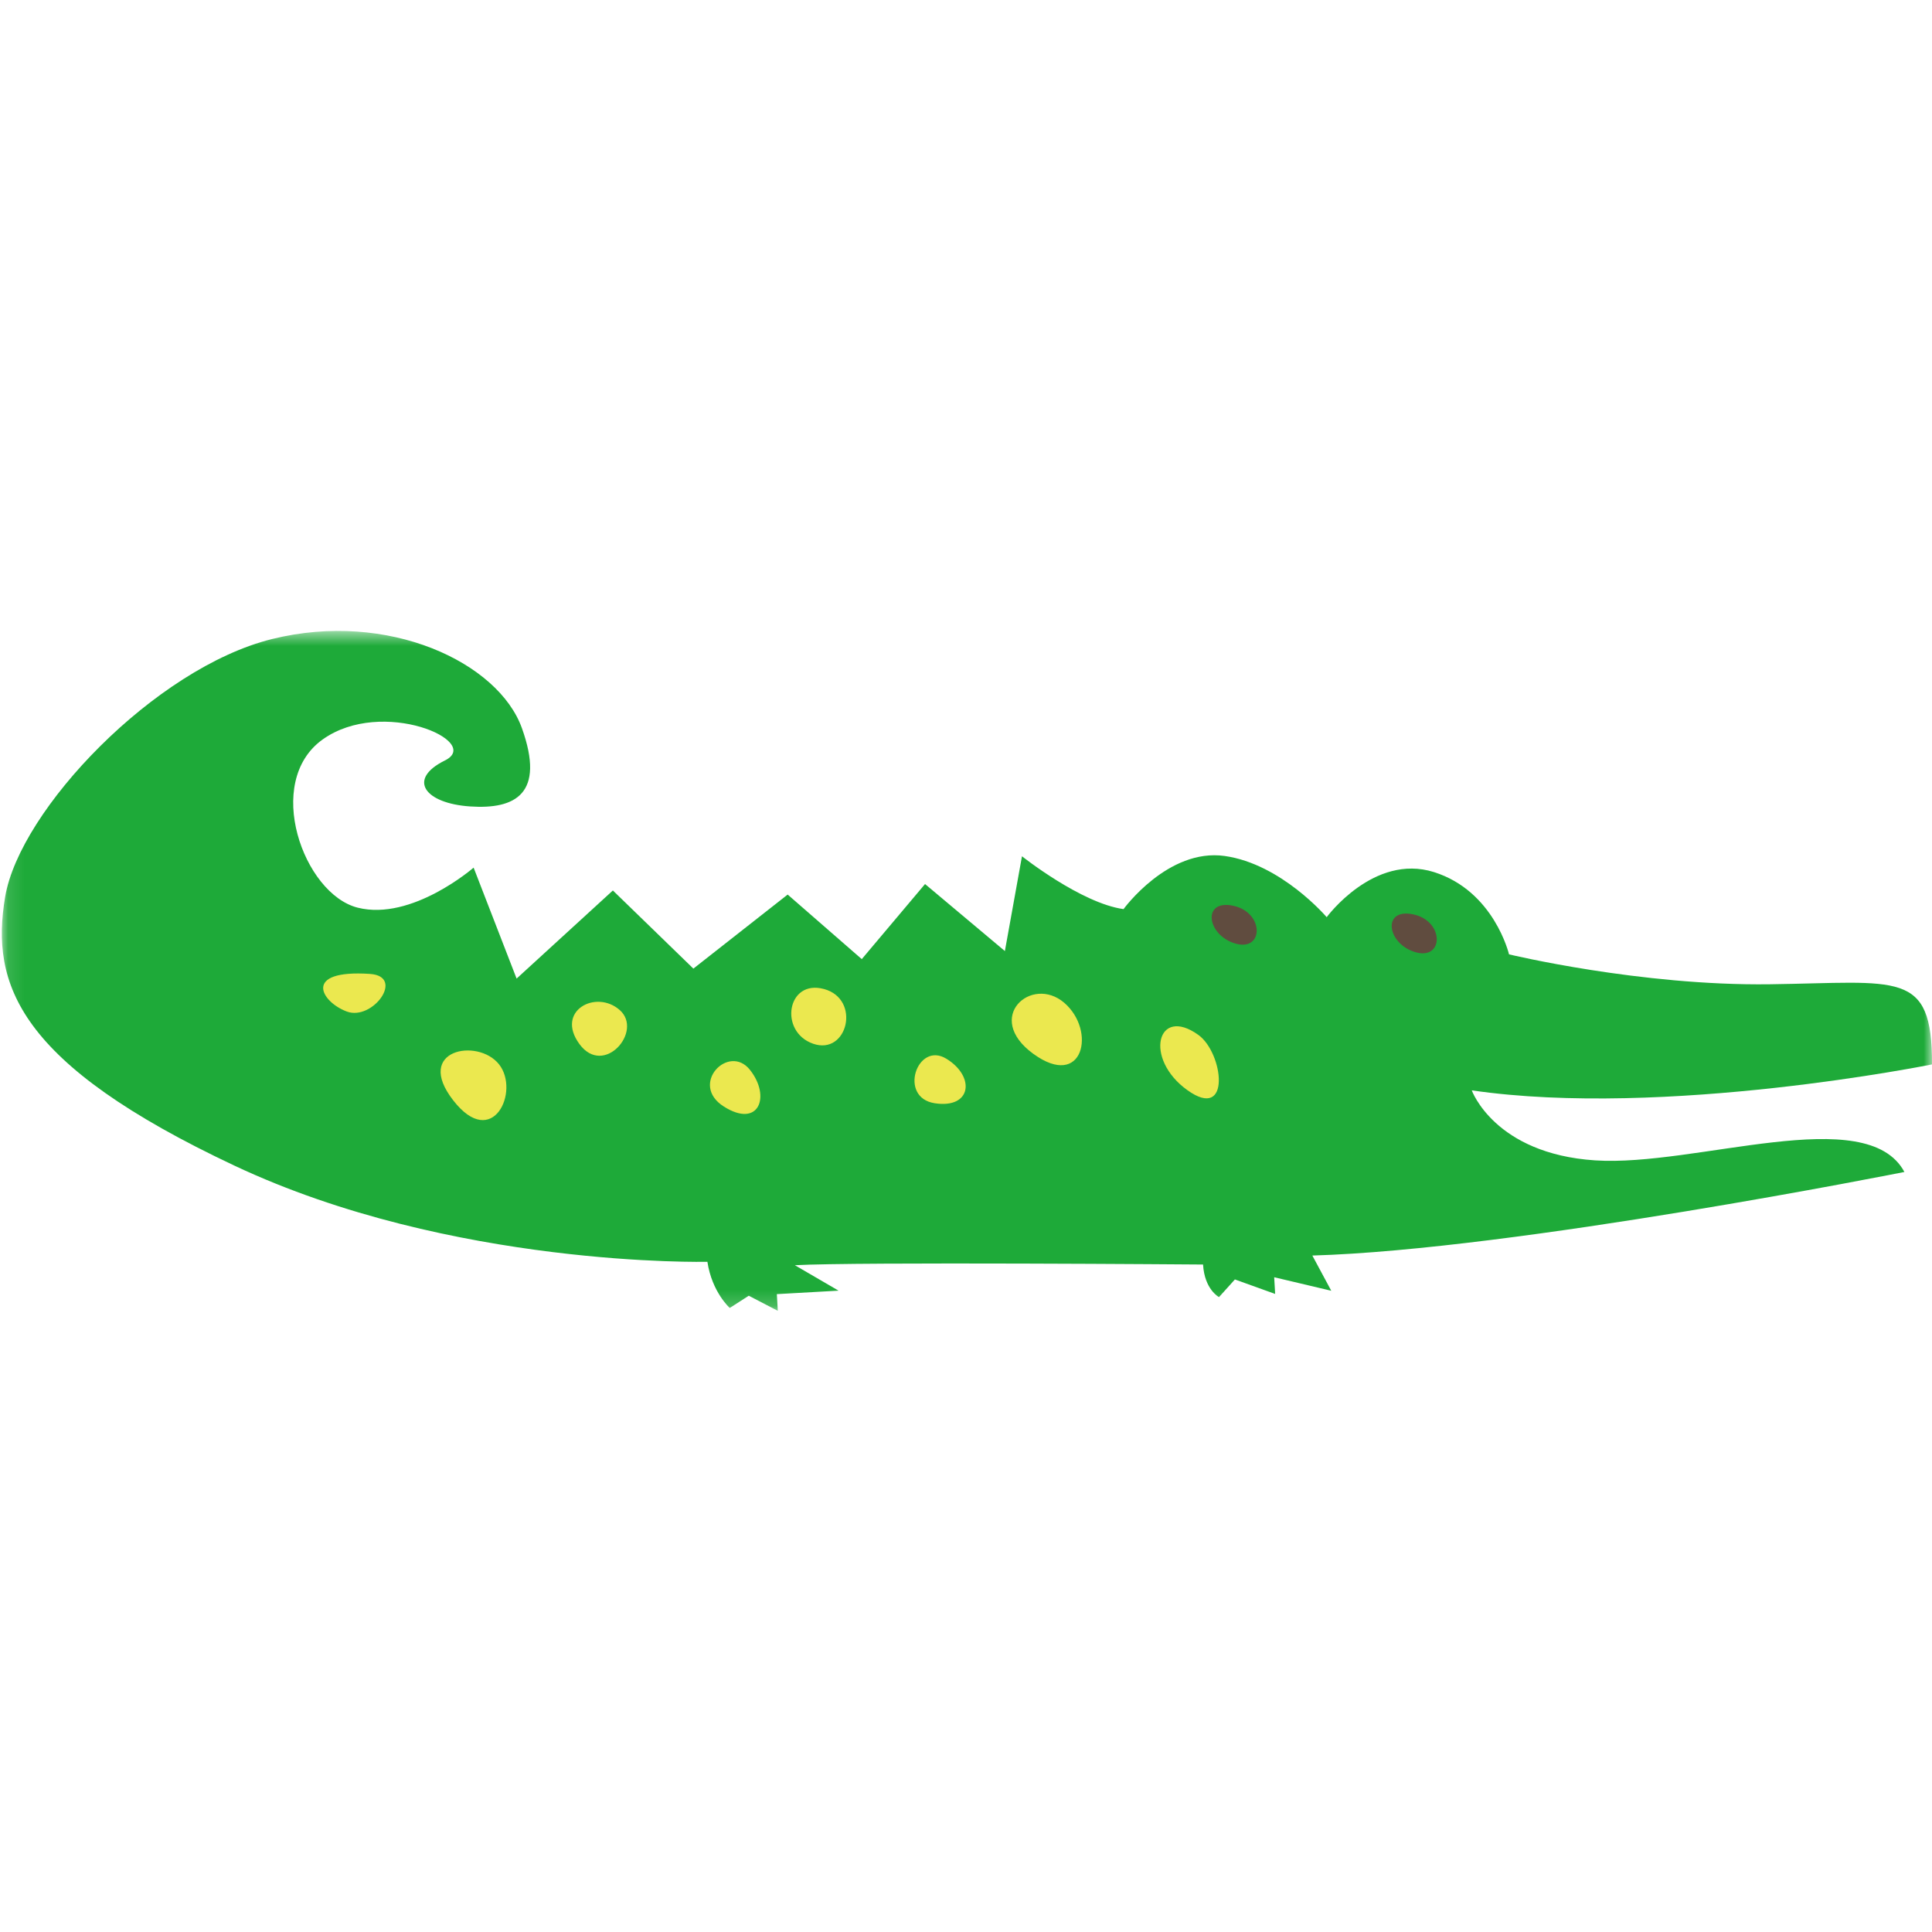 <svg width="120" height="120" viewBox="0 0 120 120" xmlns="http://www.w3.org/2000/svg" xmlns:xlink="http://www.w3.org/1999/xlink"><defs><path id="a" d="M0 .582h119.886V42.81H0z"/></defs><g fill="none" fill-rule="evenodd"><g transform="matrix(-1 0 0 1 120 38.607)"><mask id="b" fill="#fff"><use xlink:href="#a"/></mask><path d="M26.272 20.67s-8.156 1.965-16.194 1.858C2.041 22.422-.012 21.612 0 27.505c0 0 16.594 3.361 28.586 1.612 0 0-1.409 3.937-7.66 4.349-6.253.413-16.862-3.652-19.212.72 0 0 24.204 4.83 36.774 5.191l-1.176 2.188 3.546-.84-.06 1.037 2.5-.9.988 1.097s.9-.47.99-2.024c0 0 21.518-.171 25.353.043l-2.714 1.58 3.834.216-.06 1.037 1.803-.938 1.181.76s1.105-.98 1.389-2.867c0 0 15.89.375 29.37-5.97 13.478-6.344 15.162-11.275 14.248-16.698-.913-5.423-9.327-14.216-16.568-16.011-7.24-1.795-14.072 1.46-15.53 5.537-1.46 4.076.41 5.048 3.217 4.859 2.809-.188 3.944-1.683 1.565-2.857-2.382-1.175 3.897-3.94 7.592-1.306 3.697 2.634 1.199 9.6-2.173 10.45-3.371.848-7.2-2.487-7.2-2.487l-2.67 6.892-5.98-5.473-5 4.853-5.857-4.599-4.602 4.01-3.93-4.664-4.959 4.163-1.062-5.888s-3.663 2.912-6.308 3.283c0 0-2.755-3.795-6.28-3.301-3.527.495-6.338 3.802-6.338 3.802s-2.92-3.977-6.66-2.802c-3.74 1.176-4.665 5.11-4.665 5.11" fill="#1EAA39" mask="url(#b)"/></g><path d="M22.978 60.491c2.203.15.168 2.939-1.44 2.336-1.61-.603-2.774-2.617 1.44-2.336m8.016 5.614c1.32 1.66-.39 5.395-2.843 2.24-2.455-3.155 1.524-3.899 2.843-2.24m7.5-3.369c1.475 1.305-.983 4.178-2.501 2.116-1.518-2.063 1.027-3.42 2.5-2.116m8.084 3.71c1.32 1.653.56 3.664-1.619 2.282-2.176-1.38.3-3.935 1.62-2.282m4.606-5.016c2.311.633 1.462 4.14-.678 3.398-2.142-.742-1.63-4.031.678-3.397m7.594 4.327c1.813 1.106 1.576 3.118-.716 2.767-2.294-.35-1.096-3.872.716-2.767m7.319-3.478c2.023 1.732 1.186 5.43-1.917 3.174-3.102-2.258-.107-4.906 1.917-3.174m8.333 1.998c1.563 1.122 2.058 5.394-.676 3.436-2.738-1.96-1.878-5.27.675-3.436" fill="#EBE84F"/><path d="M76.593 56.257c1.946.41 1.912 2.868.134 2.347-1.778-.522-2.08-2.759-.134-2.347m11.183.535c1.946.41 1.912 2.87.133 2.348-1.777-.522-2.08-2.758-.133-2.348" fill="#604C3F"/></g></svg>